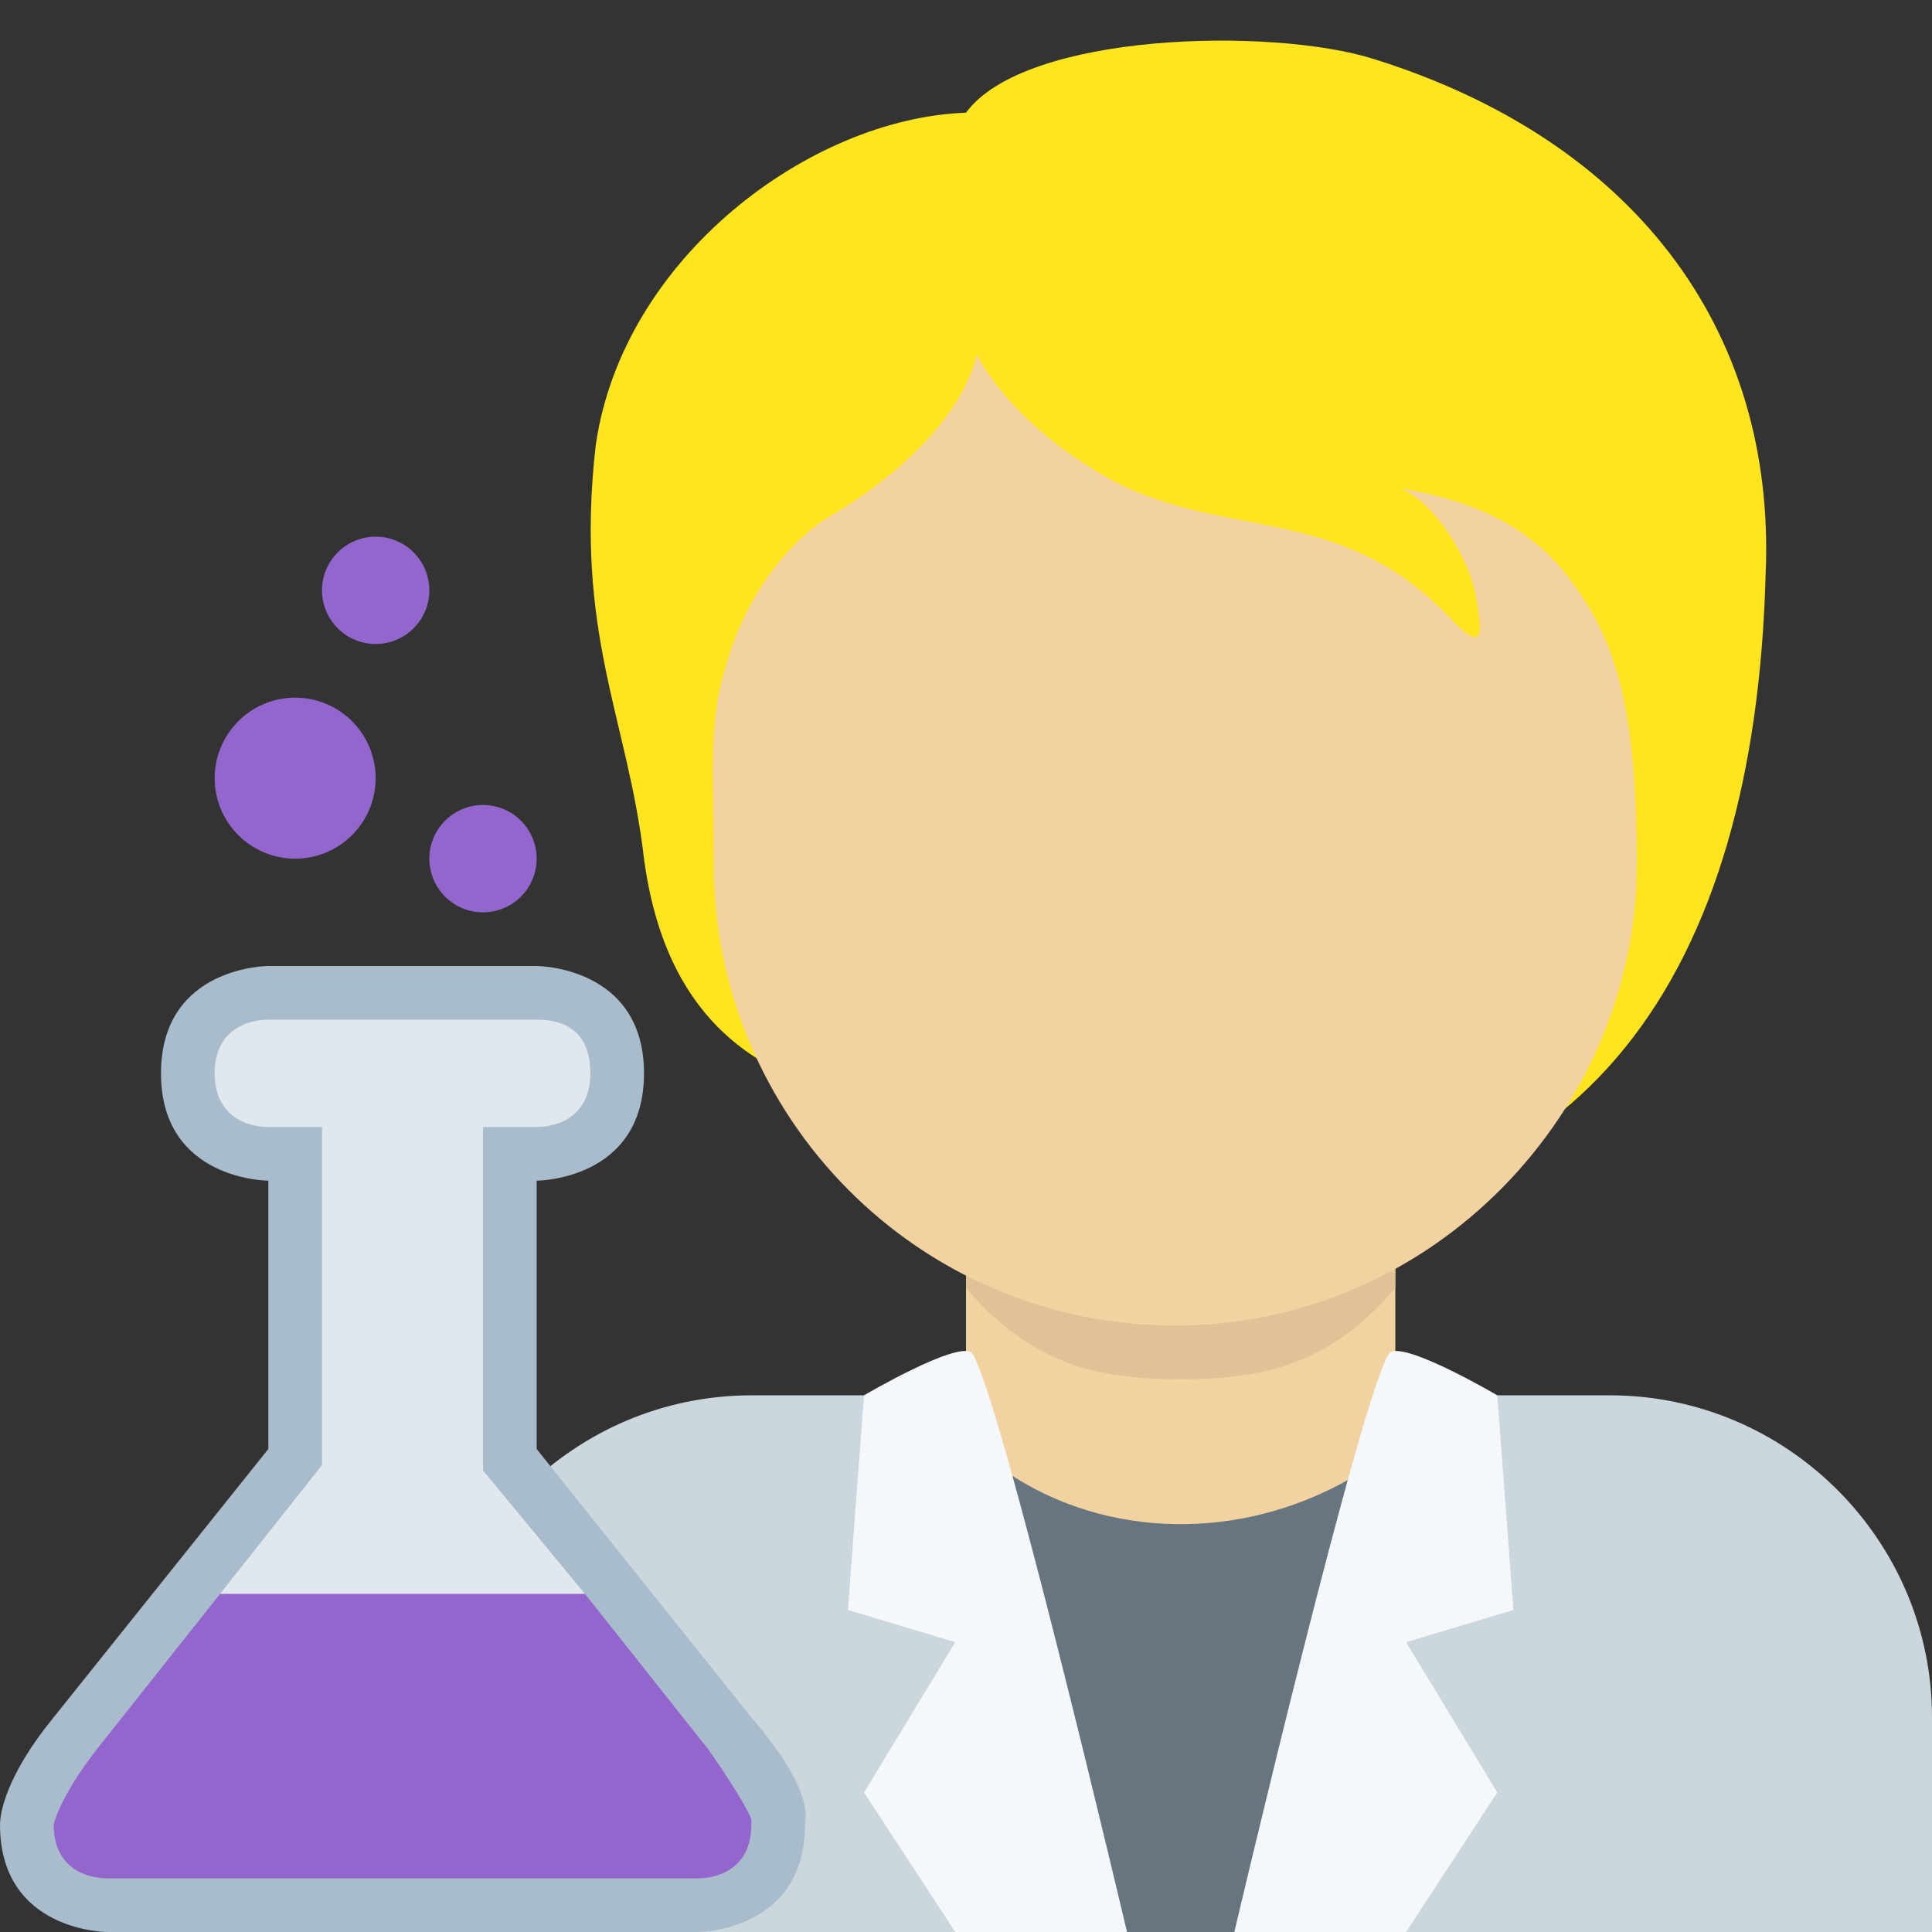 <?xml version="1.0" encoding="utf-8"?>
<!-- Generator: Adobe Illustrator 24.1.0, SVG Export Plug-In . SVG Version: 6.00 Build 0)  -->
<svg version="1.1" id="Layer_1" xmlns="http://www.w3.org/2000/svg" xmlns:xlink="http://www.w3.org/1999/xlink" x="0px" y="0px"
	 viewBox="0 0 36 36" style="enable-background:new 0 0 36 36;" xml:space="preserve">
<rect x="0" y="0" width="36" height="36" fill="#333333" stroke="none"/>
<style type="text/css">
	.st0{fill:#CCD6DD;}
	.st1{fill:#F3D2A2;}
	.st2{fill:#E2C196;}
	.st3{fill:#FFE51E;}
	.st4{fill:#66757F;}
	.st5{fill:#F5F8FA;}
	.st6{fill:#9266CC;}
	.st7{fill:#A8BCCC;}
	.st8{fill:#E1E8ED;}
</style>
<path class="st0" d="M36,36v-4c0-3.3-2.7-6-6-6H14c-3.3,0-6,2.7-6,6v4H36z"/>
<path class="st1" d="M18,27l4,4l4-4v-5h-8V27z"/>
<path class="st2" d="M18,24c1.2,1.4,2.4,1.7,4,1.7c1.6,0,2.8-0.3,4-1.7v-4h-8V24z"/>
<path class="st3" d="M25.6,1.1c-1.9-0.6-6.5-0.5-7.6,1c-2.9,0.1-6.4,2.7-6.9,6.2c-0.4,3.5,0.6,5.1,0.9,7.7c0.4,3,2.1,3.9,3.4,4.3
	c1.9,2.5,3.9,2.4,7.4,2.4c6.7,0,9.9-4.5,10.1-12C33.1,6.1,30.4,2.6,25.6,1.1z"/>
<path class="st1" d="M29.4,11c-0.6-0.9-1.5-1.6-3.3-1.9c0.7,0.3,1.3,1.4,1.4,2c0.1,0.6,0.2,1.1-0.4,0.5c-2.2-2.4-4.5-1.4-6.8-2.9
	c-1.6-1-2.1-2.1-2.1-2.1s-0.2,1.5-2.7,3c-0.7,0.4-1.6,1.4-2,2.9c-0.3,1-0.2,2-0.2,3.6c0,4.7,3.8,8.6,8.6,8.6s8.6-4,8.6-8.6
	C30.5,13.2,30.1,12,29.4,11z"/>
<path class="st4" d="M19.1,36L18,26.8c0,0,1.4,1.6,4,1.6s4.2-1.6,4.2-1.6L25,36H19.1z"/>
<path class="st5" d="M18.1,25.2C18.6,25.8,21,36,21,36h-3.2l-1.7-2.6l1.7-2.8l-2-0.6l0.3-4C16.1,26,17.8,25,18.1,25.2 M25.9,25.2
	C25.4,25.8,23,36,23,36h3.2l1.7-2.6l-1.7-2.8l2-0.6l-0.3-4C27.9,26,26.2,25,25.9,25.2"/>
<circle class="st6" cx="7" cy="11" r="1"/>
<circle class="st6" cx="9" cy="16" r="1"/>
<circle class="st6" cx="5.5" cy="14.5" r="1.5"/>
<path class="st7" d="M10,18H5c0,0-2,0-2,2s2,2,2,2v5l-4,5c-0.9,1.1-1,1.8-1,2c0,2,2,2,2,2h11c0,0,2,0,2-2c0-0.1,0.2-0.6-1-2l-4-5v-5
	c0,0,2,0,2-2S10,18,10,18z"/>
<path class="st8" d="M9,27.4V21h1c0.4,0,1-0.2,1-1c0-0.8-0.5-1-1-1H5c-0.4,0-1,0.2-1,1s0.6,1,1,1l1,0l0,6.3l-1.9,2.4l3.4,3.5
	l3.4-3.5L9,27.4z"/>
<path class="st6" d="M1,34c0,0.8,0.6,1,1,1h11c0.4,0,1-0.2,1-1v0l0-0.1c0,0-0.1-0.3-0.8-1.3l-2.3-2.9H4.1l-2.3,2.9
	C1.1,33.5,1,34,1,34z"/>
</svg>
